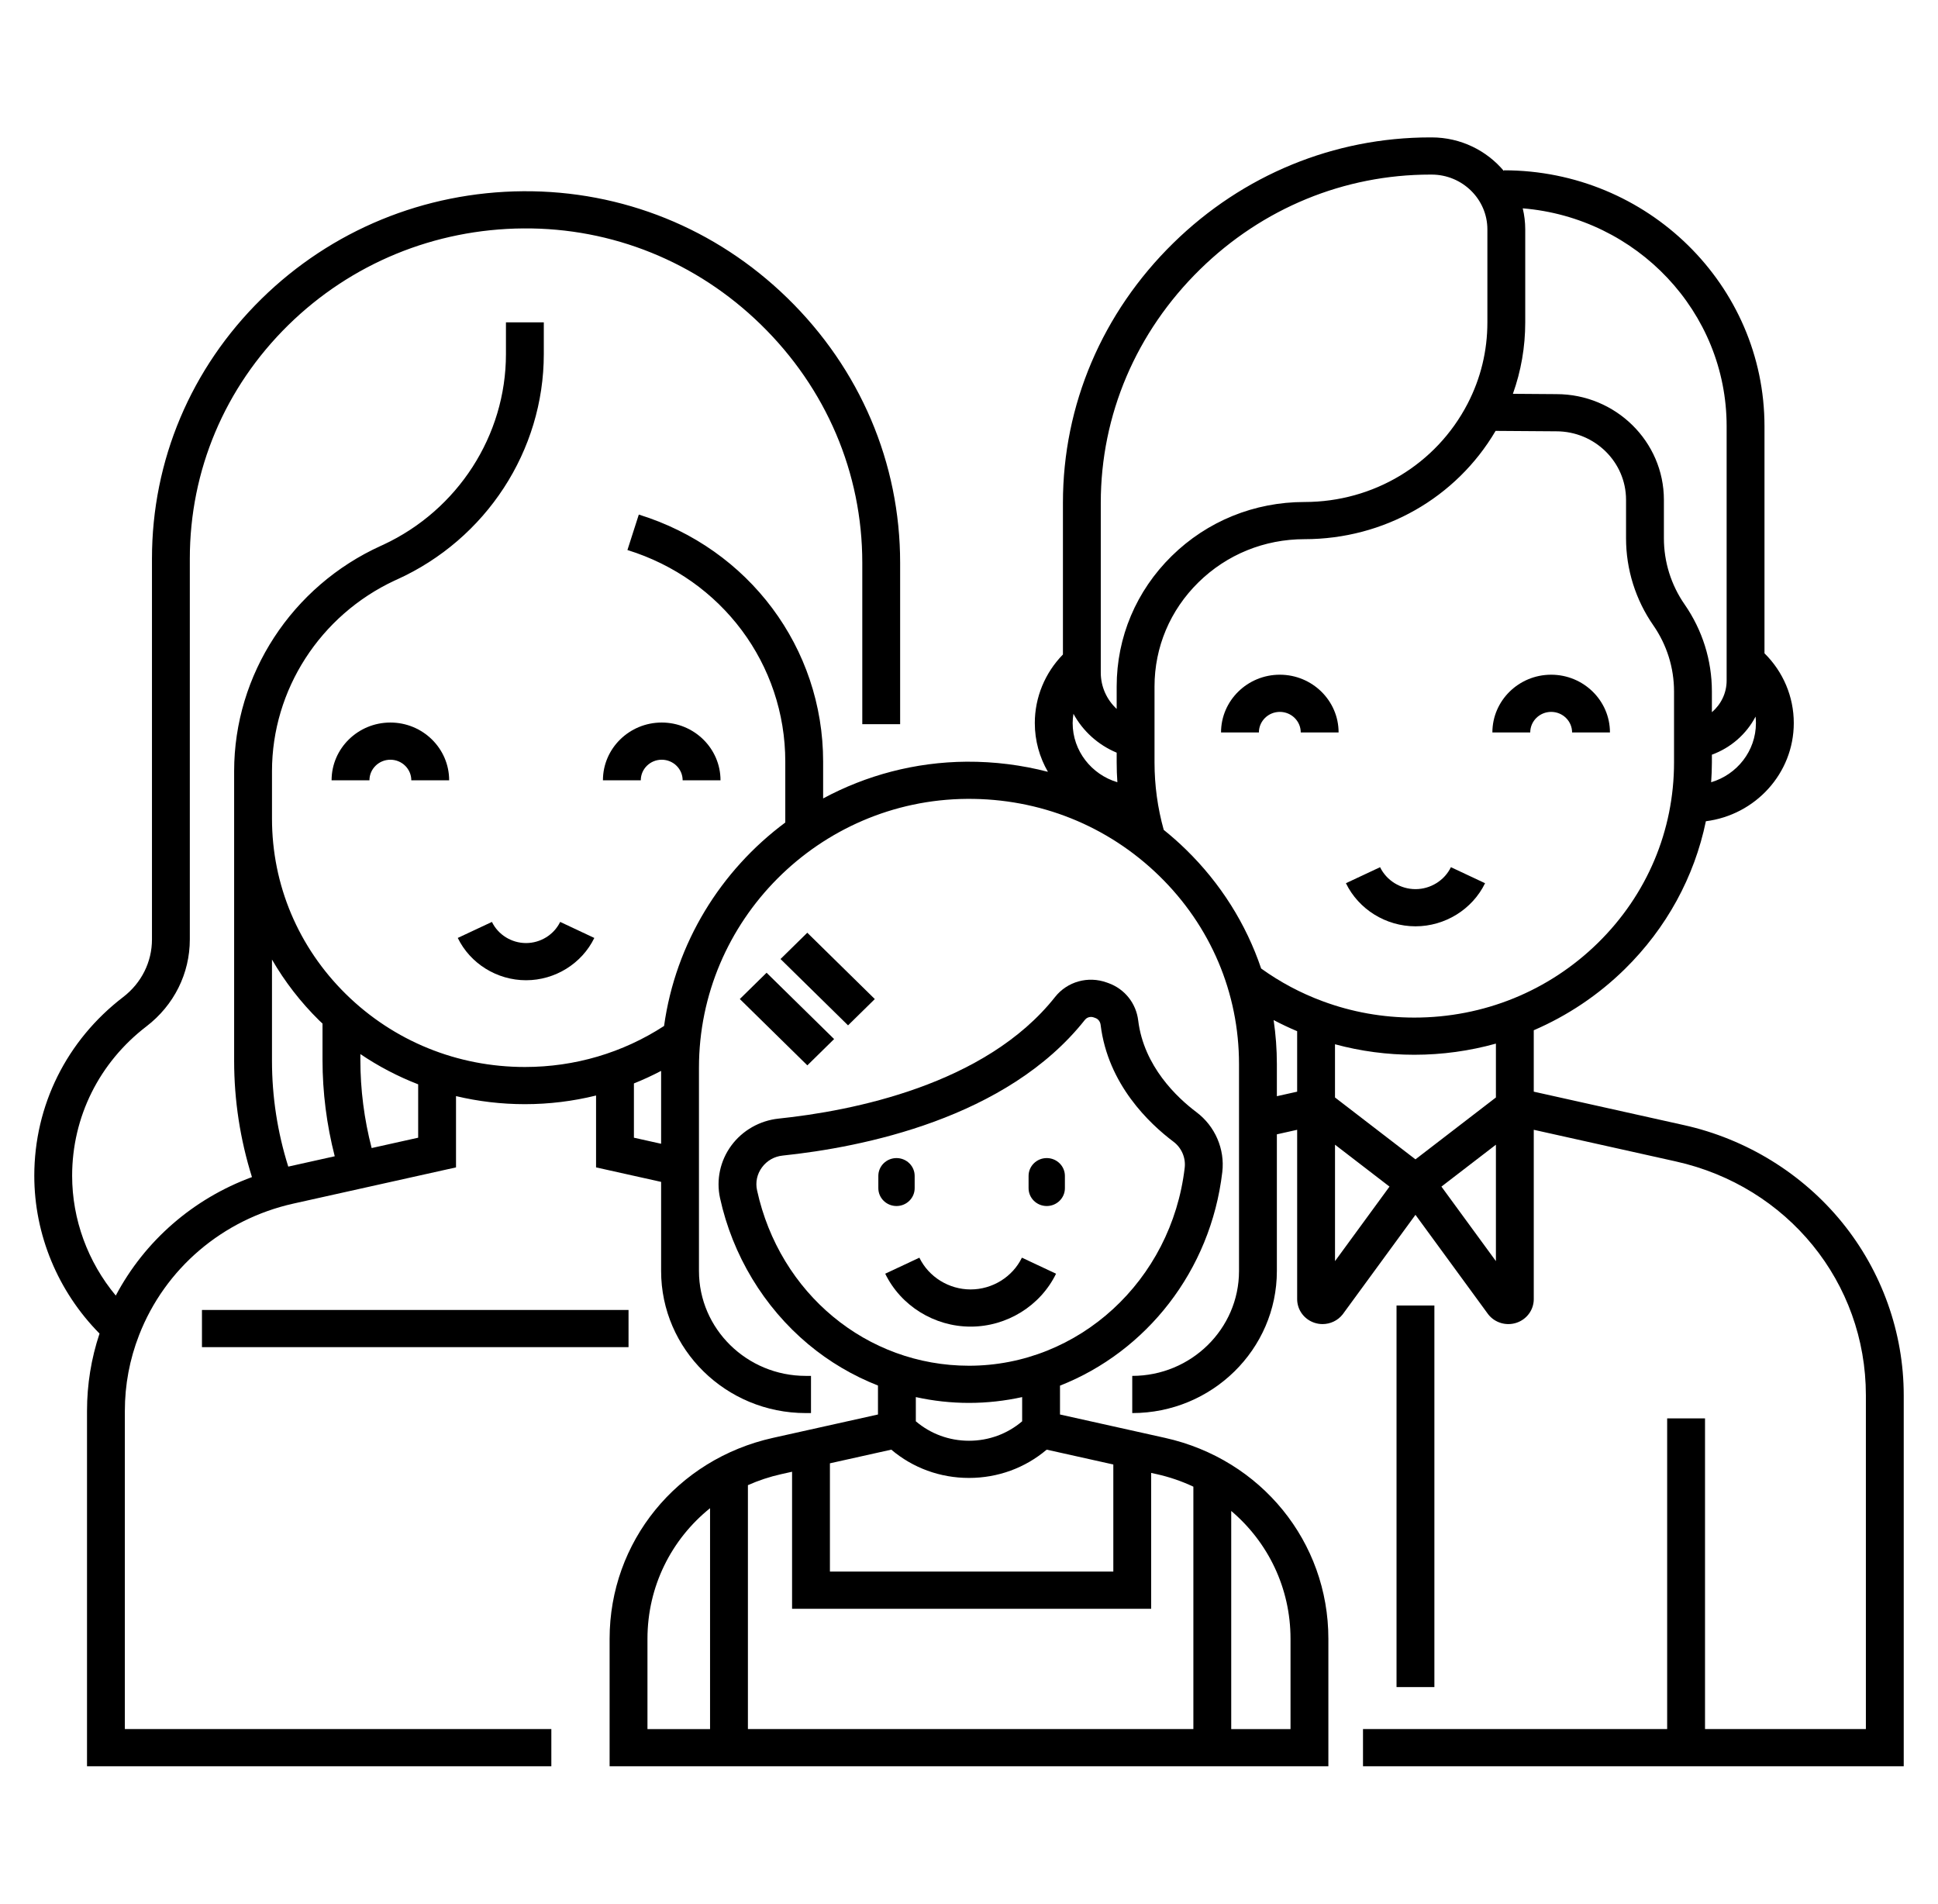 <svg width="225" height="221" viewBox="0 0 225 221" fill="none" xmlns="http://www.w3.org/2000/svg">
<path d="M195.526 130.622L178.068 126.734V119.604C181.956 117.929 185.537 115.548 188.631 112.511C193.486 107.742 196.715 101.802 198.051 95.34C203.799 94.614 208.257 89.781 208.257 83.94C208.257 80.883 207.027 77.988 204.855 75.844V49.483C204.855 33.099 191.286 19.771 174.606 19.771V19.859C172.613 17.48 169.596 15.957 166.221 15.951H166.17C166.131 15.951 166.093 15.951 166.054 15.951C154.89 15.951 144.303 20.3 136.232 28.206C127.961 36.308 123.405 47.02 123.405 58.368V75.983C121.321 78.114 120.14 80.959 120.14 83.941C120.14 85.998 120.696 87.93 121.663 89.602C118.623 88.815 115.459 88.409 112.229 88.427C106.209 88.471 100.537 90.016 95.565 92.693V88.419C95.565 75.226 86.965 63.699 74.165 59.737L72.844 63.854C83.805 67.247 91.171 77.119 91.171 88.419V95.488C83.669 101.062 78.431 109.487 77.098 119.107C72.302 122.224 66.736 123.87 60.938 123.87C53.098 123.87 45.725 120.87 40.177 115.425C34.632 109.975 31.578 102.732 31.578 95.032V89.524C31.578 80.086 37.166 71.427 45.836 67.389L46.082 67.279C56.441 62.592 63.135 52.321 63.135 41.112V37.42H58.74V41.112C58.74 50.55 53.161 59.204 44.5 63.24L44.239 63.358C33.878 68.049 27.183 78.32 27.183 89.524V123.148C27.183 127.74 27.881 132.271 29.252 136.651C22.432 139.16 16.806 144.048 13.441 150.406C10.196 146.504 8.375 141.581 8.375 136.495C8.375 129.674 11.518 123.355 17.001 119.155C20.202 116.698 22.038 113.018 22.038 109.06V64.851C22.038 54.611 26.098 44.983 33.47 37.742C40.764 30.582 50.456 26.596 60.762 26.517C71.087 26.437 80.859 30.394 88.313 37.658C95.921 45.072 100.111 54.901 100.111 65.334V84.072H104.505V65.334C104.505 53.742 99.854 42.824 91.409 34.594C83.116 26.513 72.228 22.119 60.728 22.201C49.262 22.289 38.478 26.724 30.363 34.69C22.16 42.747 17.643 53.458 17.643 64.851V109.06C17.643 111.681 16.423 114.121 14.297 115.753C7.741 120.774 3.981 128.335 3.981 136.495C3.981 143.333 6.725 149.93 11.555 154.816C10.592 157.708 10.102 160.723 10.102 163.8V205.049H64.01V200.732H14.495V163.8C14.495 160.77 15.05 157.811 16.144 155.004C19.149 147.269 25.85 141.558 34.071 139.726L52.943 135.525V127.25C55.53 127.865 58.208 128.186 60.936 128.186C63.755 128.186 66.525 127.842 69.202 127.181V135.525L76.755 137.207V147.555C76.755 156.649 84.287 164.047 93.545 164.047H94.156V159.73H93.545C86.71 159.73 81.149 154.269 81.149 147.555V123.948C81.149 106.866 95.106 92.868 112.261 92.743C120.701 92.679 128.609 95.856 134.583 101.68C140.558 107.505 143.848 115.267 143.848 123.534V147.555C143.848 154.269 138.288 159.73 131.453 159.73V164.047C140.711 164.047 148.243 156.649 148.243 147.555V131.687L150.599 131.161V150.82C150.599 152.059 151.401 153.161 152.596 153.561C152.909 153.666 153.229 153.716 153.547 153.716C154.443 153.716 155.312 153.314 155.882 152.59L164.334 141.032L172.741 152.53L172.786 152.591C173.557 153.571 174.877 153.961 176.072 153.561C177.266 153.161 178.069 152.06 178.069 150.82V131.16L194.555 134.832C207.551 137.723 216.627 148.885 216.627 161.975V200.732H197.951V164.666H193.556V200.732H158.243V205.049H221.021V161.975C221.021 154.711 218.48 147.585 213.865 141.911C209.25 136.236 202.737 132.227 195.526 130.622ZM37.068 118.477C37.191 118.597 37.319 118.709 37.443 118.827V123.031C37.443 126.818 37.925 130.576 38.862 134.234L33.467 135.435C32.214 131.45 31.577 127.327 31.577 123.148V111.398C33.06 113.956 34.893 116.338 37.068 118.477ZM48.549 132.078L43.148 133.28C42.281 129.935 41.838 126.496 41.838 123.031V122.37C43.942 123.794 46.191 124.969 48.549 125.882V132.078ZM73.597 132.078V125.778C74.673 125.35 75.726 124.861 76.755 124.322V132.782L73.597 132.078ZM198.662 90.814C198.713 90.051 198.749 89.285 198.749 88.514V87.614C200.948 86.811 202.757 85.222 203.82 83.19C203.846 83.438 203.862 83.689 203.862 83.941C203.862 87.18 201.667 89.922 198.662 90.814ZM200.461 49.484V79.009C200.461 80.475 199.795 81.788 198.749 82.682V80.274C198.749 76.654 197.654 73.159 195.58 70.165C194.806 69.052 194.203 67.822 193.791 66.514C193.384 65.21 193.177 63.858 193.177 62.495V58.023C193.177 51.259 187.574 45.756 180.704 45.756L175.647 45.719C176.593 43.067 177.079 40.29 177.079 37.421V26.63C177.079 25.789 176.977 24.971 176.788 24.186C190.026 25.278 200.461 36.203 200.461 49.484ZM127.799 58.369C127.799 48.175 131.896 38.549 139.335 31.263C146.576 24.17 156.06 20.268 166.059 20.268C166.094 20.268 166.129 20.268 166.163 20.268H166.216C169.783 20.274 172.684 23.128 172.684 26.63V37.421C172.684 40.748 171.91 43.928 170.384 46.874C166.733 53.908 159.478 58.278 151.45 58.278C145.621 58.278 140.145 60.507 136.032 64.551C131.913 68.597 129.645 73.974 129.645 79.692V82.3C128.495 81.235 127.799 79.729 127.799 78.082V58.369ZM124.626 82.867C125.713 84.861 127.464 86.468 129.645 87.38V88.514C129.645 89.283 129.674 90.049 129.726 90.812C126.726 89.917 124.534 87.177 124.534 83.941C124.534 83.578 124.572 83.221 124.626 82.867ZM135.108 96.342C134.402 93.811 134.039 91.182 134.039 88.514V79.692C134.039 75.127 135.85 70.834 139.14 67.603C142.425 64.373 146.796 62.594 151.45 62.594C160.677 62.594 169.055 57.81 173.638 50.022L180.687 50.072C185.15 50.072 188.782 53.639 188.782 58.023V62.495C188.782 64.288 189.054 66.067 189.592 67.786C190.135 69.511 190.929 71.13 191.949 72.596C193.522 74.868 194.354 77.523 194.354 80.274V88.514C194.354 96.428 191.218 103.866 185.524 109.459C179.824 115.053 172.251 118.134 164.199 118.134C160.533 118.134 156.957 117.496 153.568 116.238C151.017 115.297 148.616 114.017 146.418 112.436C144.675 107.28 141.721 102.558 137.679 98.617C136.854 97.813 135.996 97.056 135.108 96.342ZM148.243 127.261V123.535C148.243 121.807 148.114 120.1 147.867 118.421C148.757 118.89 149.668 119.323 150.598 119.713V126.735L148.243 127.261ZM154.994 146.407V132.891L161.32 137.756L154.994 146.407ZM164.334 134.592L154.992 127.408V121.231C157.973 122.04 161.058 122.45 164.199 122.45C167.45 122.45 170.629 122.002 173.674 121.155V127.408L164.334 134.592ZM173.674 146.407L167.348 137.756L173.674 132.891V146.407Z" fill="black"/>
<path d="M121.525 140.01C122.69 140.01 123.634 139.083 123.634 137.939V136.516C123.634 135.372 122.69 134.444 121.525 134.444C120.361 134.444 119.417 135.372 119.417 136.516V137.939C119.417 139.083 120.361 140.01 121.525 140.01Z" fill="black"/>
<path d="M104.083 140.01C105.247 140.01 106.192 139.083 106.192 137.939V136.516C106.192 135.372 105.248 134.444 104.083 134.444C102.918 134.444 101.974 135.372 101.974 136.516V137.939C101.974 139.083 102.918 140.01 104.083 140.01Z" fill="black"/>
<path d="M122.607 147.868L118.643 146.006C117.552 148.246 115.215 149.694 112.69 149.694C110.163 149.694 107.827 148.247 106.739 146.008L102.773 147.867C104.587 151.599 108.479 154.011 112.69 154.011C116.898 154.011 120.79 151.6 122.607 147.868Z" fill="black"/>
<path d="M85.892 115.979L93.732 123.68L96.839 120.627L88.999 112.927L85.892 115.979Z" fill="black"/>
<path d="M101.565 115.984L93.725 108.283L90.618 111.335L98.457 119.036L101.565 115.984Z" fill="black"/>
<path d="M154.223 190.247C154.223 179.001 146.425 169.412 135.259 166.926L123.065 164.212V160.862C133.069 156.926 140.56 147.558 141.908 136.061C142.22 133.402 141.071 130.741 138.909 129.116C136.662 127.427 132.796 123.798 132.144 118.465C131.901 116.475 130.582 114.817 128.705 114.138L128.497 114.063C126.322 113.276 123.908 113.951 122.491 115.743C114.415 125.956 98.921 128.972 90.403 129.86C88.207 130.09 86.203 131.23 84.906 132.989C83.611 134.746 83.133 136.967 83.595 139.084C85.044 145.717 88.679 151.743 93.833 156.053C96.276 158.096 99.018 159.706 101.932 160.851V164.212L89.738 166.926C78.573 169.412 70.775 179.002 70.775 190.247V205.049H154.223V190.247H154.223ZM87.892 138.179C87.688 137.243 87.892 136.299 88.466 135.521C89.042 134.741 89.895 134.254 90.868 134.153C100.08 133.191 116.888 129.866 125.962 118.39C126.133 118.176 126.392 118.057 126.66 118.057C126.766 118.057 126.874 118.075 126.979 118.113L127.186 118.188C127.507 118.305 127.735 118.608 127.781 118.979C128.625 125.885 133.443 130.442 136.239 132.544C137.179 133.251 137.678 134.409 137.543 135.567C136.005 148.67 125.239 158.551 112.5 158.551C100.63 158.55 90.512 150.173 87.892 138.179ZM112.499 162.867C114.612 162.867 116.675 162.629 118.671 162.192V165.002C116.957 166.462 114.797 167.26 112.499 167.26C110.201 167.26 108.041 166.461 106.327 165.002V162.192C108.346 162.636 110.415 162.867 112.499 162.867ZM103.478 168.293C105.986 170.418 109.143 171.577 112.499 171.577C115.855 171.577 119.012 170.417 121.519 168.293L129.255 170.016V182.45H96.353V169.88L103.478 168.293ZM90.71 171.136L91.959 170.858V186.766H133.65V170.994L134.288 171.136C135.789 171.469 137.213 171.963 138.549 172.591V200.732H86.832V172.415C88.056 171.872 89.352 171.438 90.71 171.136ZM75.17 190.247C75.17 184.183 77.938 178.707 82.437 175.09V200.733H75.17V190.247ZM149.828 200.733H142.944V175.41C147.215 179.026 149.828 184.358 149.828 190.247V200.733Z" fill="black"/>
<path d="M61.073 109.482C59.391 109.482 57.836 108.519 57.112 107.028L53.146 108.887C54.595 111.87 57.707 113.799 61.073 113.799C64.437 113.799 67.548 111.871 69 108.889L65.036 107.027C64.31 108.518 62.754 109.482 61.073 109.482Z" fill="black"/>
<path d="M72.972 152.077H23.447V156.394H72.972V152.077Z" fill="black"/>
<path d="M76.825 88.198C78.165 88.198 79.255 89.269 79.255 90.585H83.65C83.65 86.888 80.588 83.881 76.825 83.881C73.062 83.881 70 86.888 70 90.585H74.395C74.395 89.269 75.485 88.198 76.825 88.198Z" fill="black"/>
<path d="M38.497 90.585H42.892C42.892 89.269 43.982 88.198 45.322 88.198C46.662 88.198 47.752 89.269 47.752 90.585H52.146C52.146 86.888 49.085 83.881 45.322 83.881C41.559 83.881 38.497 86.888 38.497 90.585Z" fill="black"/>
<path d="M164.337 107.538C167.765 107.538 170.935 105.574 172.415 102.535L168.451 100.673C167.697 102.221 166.082 103.222 164.338 103.222C162.591 103.222 160.978 102.222 160.226 100.675L156.26 102.534C157.736 105.573 160.907 107.538 164.337 107.538Z" fill="black"/>
<path d="M180.089 82.645C181.43 82.645 182.519 83.715 182.519 85.032H186.914C186.914 81.336 183.852 78.329 180.089 78.329C176.326 78.329 173.264 81.336 173.264 85.032H177.659C177.659 83.716 178.749 82.645 180.089 82.645Z" fill="black"/>
<path d="M148.586 82.645C149.926 82.645 151.016 83.715 151.016 85.032H155.41C155.41 81.336 152.349 78.329 148.586 78.329C144.823 78.329 141.761 81.336 141.761 85.032H146.156C146.156 83.716 147.246 82.645 148.586 82.645Z" fill="black"/>
<path d="M166.531 151.56H162.136V195.857H166.531V151.56Z" fill="black"/>
</svg>
